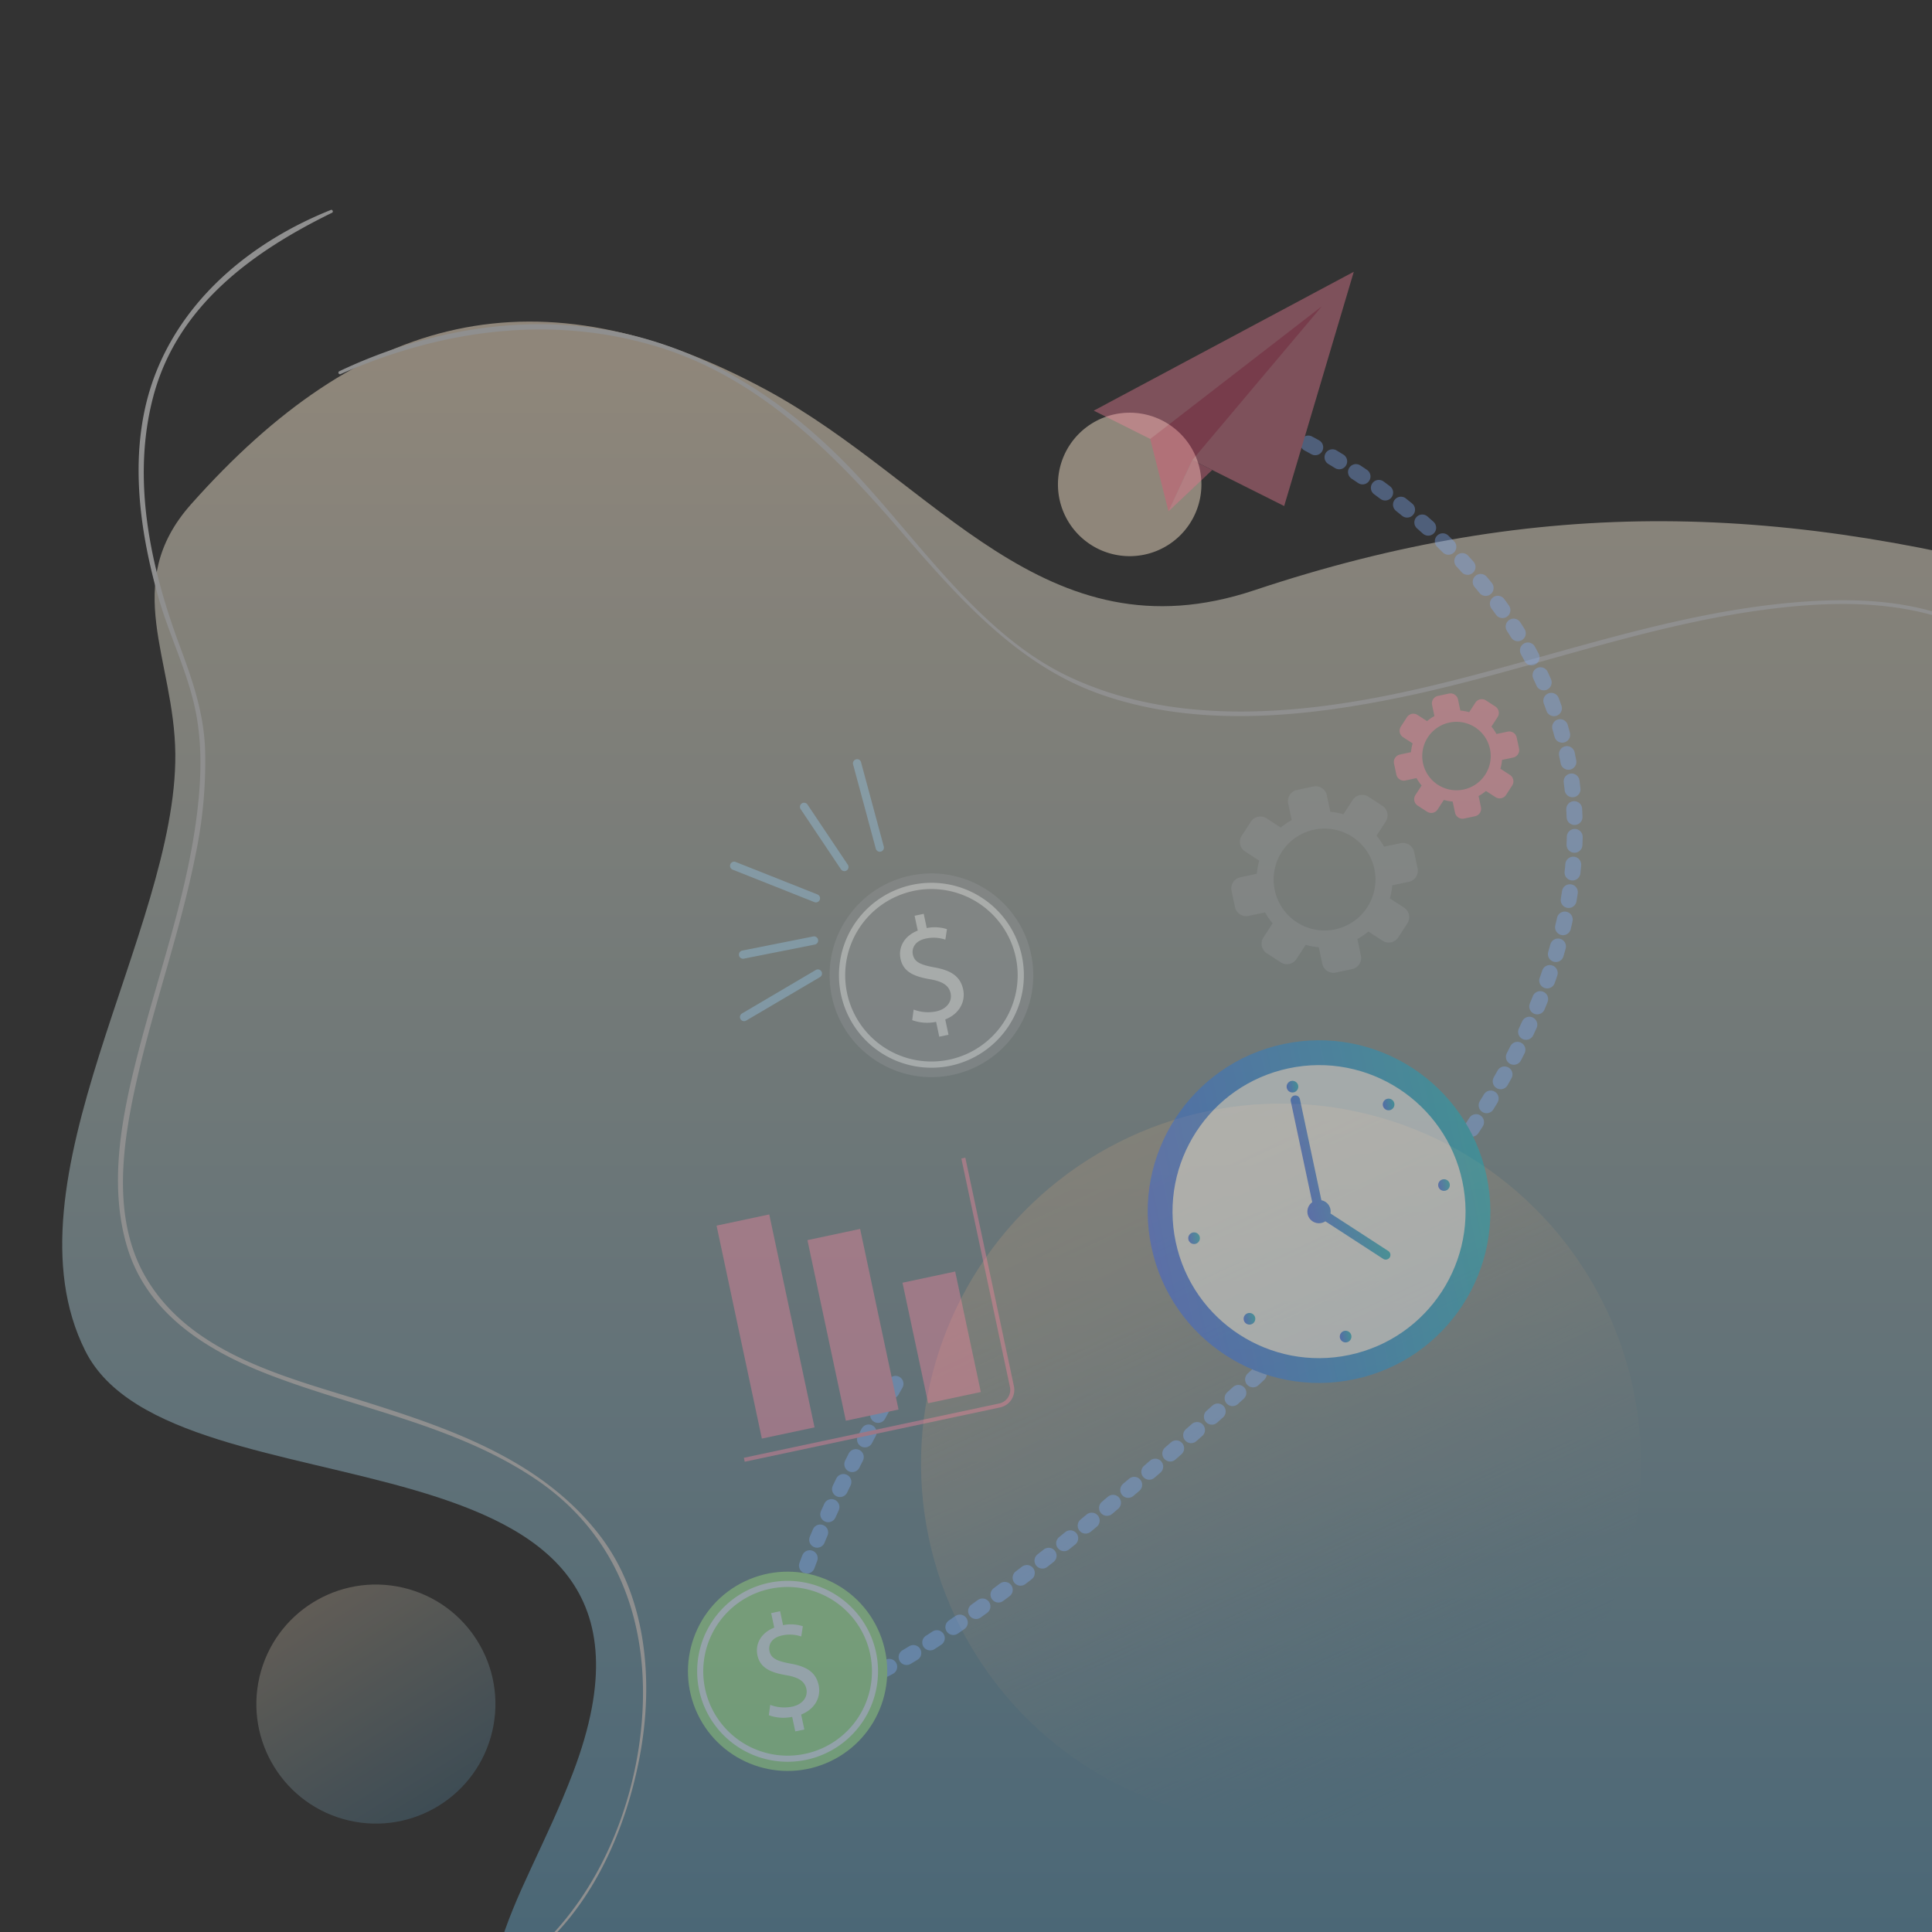 <svg xmlns="http://www.w3.org/2000/svg" xmlns:xlink="http://www.w3.org/1999/xlink" width="486.59" height="486.589" viewBox="0 0 486.59 486.589"><rect x="0" y="0" width="486.59" height="486.589" fill="#333333" stroke="none"/><defs><style>.a,.j{fill:none;}.b{opacity:0.45;}.c{clip-path:url(#a);}.d{fill:url(#b);}.e{fill:#fff;}.f{opacity:0.6;fill:url(#c);}.g{opacity:0.5;fill:url(#d);}.h{fill:#ffecd1;}.i{opacity:0.37;}.j{stroke:#80aaf4;stroke-linecap:round;stroke-linejoin:round;stroke-width:4px;stroke-dasharray:2 5;}.k{fill:#ff859f;}.l{fill:url(#e);}.m{fill:url(#f);}.n{fill:url(#g);}.o{fill:url(#h);}.p{fill:url(#j);}.q{fill:url(#l);}.r{fill:#939598;}.s{fill:#a8ed7c;}.t{fill:#97ccef;}.u{fill:#ed4c76;}.v{fill:#f46e91;}</style><clipPath id="a"><rect class="a" width="486.589" height="486.589"/></clipPath><linearGradient id="b" x1="0.447" y1="0.964" x2="0.447" y2="0.253" gradientUnits="objectBoundingBox"><stop offset="0.011" stop-color="#ffecd1"/><stop offset="0.527" stop-color="#adc7cc"/><stop offset="1" stop-color="#64a5c8"/></linearGradient><linearGradient id="c" x1="0.146" y1="0.854" x2="0.854" y2="0.146" gradientUnits="objectBoundingBox"><stop offset="0.011" stop-color="#ffecd1"/><stop offset="0.104" stop-color="#fbead0" stop-opacity="0.976"/><stop offset="0.227" stop-color="#f1e5d0" stop-opacity="0.91"/><stop offset="0.368" stop-color="#e0ddcf" stop-opacity="0.804"/><stop offset="0.521" stop-color="#c8d3cd" stop-opacity="0.651"/><stop offset="0.685" stop-color="#aac5cc" stop-opacity="0.455"/><stop offset="0.855" stop-color="#86b4ca" stop-opacity="0.224"/><stop offset="1" stop-color="#64a5c8" stop-opacity="0"/></linearGradient><linearGradient id="d" x1="0.146" y1="0.854" x2="0.854" y2="0.146" xlink:href="#b"/><linearGradient id="e" y1="0.5" x2="1" y2="0.5" gradientUnits="objectBoundingBox"><stop offset="0" stop-color="#2557f4"/><stop offset="1" stop-color="#00b3c5"/></linearGradient><linearGradient id="f" x1="0" y1="0.5" x2="1" y2="0.5" xlink:href="#e"/><linearGradient id="g" x1="0" y1="0.5" x2="1" y2="0.5" xlink:href="#e"/><linearGradient id="h" x1="0" y1="0.5" x2="1" y2="0.5" xlink:href="#e"/><linearGradient id="j" x1="0" y1="0.5" x2="1" y2="0.5" xlink:href="#e"/><linearGradient id="l" x1="0" y1="0.5" x2="1" y2="0.5" xlink:href="#e"/></defs><g transform="translate(-1433 -593.411)"><g class="b" transform="translate(1919.59 1080) rotate(180)"><g class="c"><path class="d" d="M169.085-156.2C231.131-156.78,317.59-110.062,348-55.993c21.9,38.935,2.649,56.338-10.922,92.052C302,128.39,437.694,97.787,459.948,142.15c21.389,42.64-23.106,105.815-22.667,150.394.236,23.891,13.89,42.748-3.95,62.838-42.708,48.093-87.4,59.844-144.832,28.854-43-23.206-70.1-68.138-122.931-50.511-71.909,24-133.8,22.139-208.682.774-67.865-19.36-159.515-60.019-148.009-146.677C-175.4,69.422-20.6-154.416,169.085-156.2Z" transform="translate(5.153 4.19)"/><path class="e" d="M446.188,306.956c-1.84-9.42-1.239-19.23.135-28.663,2.8-19.224,9.386-37.684,14.248-56.43,4.087-15.761,7.68-33.024,3.062-49.068-5-17.38-20.481-26.783-36.424-32.856-22.3-8.5-46.573-12.567-66.665-26.134C339.8,99.8,331.932,77.353,333.846,53.1c1.791-22.7,11.866-46.276,29.875-60.721.09-.072-.031-.229-.125-.161-16.348,12-25.436,32.1-29.161,51.554-3.621,18.916-1.908,40.676,10.337,56.3,14.373,18.342,36.347,26.153,57.816,32.953,19.892,6.3,44.089,11.847,55.775,30.91,9.309,15.185,6.312,34.6,2.567,50.99-4.324,18.922-10.935,37.245-14.693,56.31a113.949,113.949,0,0,0-2.373,26.5c.369,9.3,3.21,17.437,6.418,26.066,7.346,19.748,12.135,41.787,6.656,62.607-6.011,22.839-24.878,36.52-45.063,46.394-.391.191-.11.869.3.706,18.974-7.59,35.969-21.079,43.823-40.351,7.364-18.074,4.866-38.554-.268-56.841C452.945,326.406,448.165,317.068,446.188,306.956Z" transform="translate(-8.925 0.209)"/><path class="e" d="M399.865,400.415c-25.613,11.3-53.41,15.039-80.062,6.854-24.577-7.549-43.054-25.508-60.125-45.273-14.916-17.27-29.934-34.669-51.19-42.179-23.84-8.421-50.458-5.916-74.817-.962-31.822,6.472-62.5,18.646-94.778,22.537-15.37,1.851-31.513,2-46.183-3.7-15.47-6.012-25.6-19.595-29.743-36.758a.161.161,0,1,0-.312.074c3.7,15.762,12.207,28.5,25.742,35.533,13.866,7.209,30.379,7.679,45.482,6.373,35.7-3.082,69.515-17.2,104.639-23.876,25.479-4.843,53.556-6.2,77.652,5.1,21.4,10.034,36.2,31.752,52.173,49.307,16.659,18.314,36.6,32.019,60.033,37.24,23.964,5.335,49.392,1.1,71.817-9.558A.4.4,0,0,0,399.865,400.415Z" transform="translate(1.002 -8.068)"/></g><g transform="translate(47.74 1.761)"><g transform="translate(0 0)"><circle class="f" cx="90.67" cy="90.67" r="90.67" transform="translate(0 170.405) rotate(-70.001)"/><circle class="g" cx="30.101" cy="30.101" r="30.101" transform="translate(308.036 78.135) rotate(-76.894)"/><path class="h" d="M225.208,374.129a18.066,18.066,0,1,1-18.065-18.064A18.065,18.065,0,0,1,225.208,374.129Z" transform="translate(-52.812 -11.311)"/></g></g></g><g class="i" transform="matrix(0.978, -0.208, 0.208, 0.978, 839.156, 687.463)"><path class="j" d="M897.023,224.557s154.116,109.979-63.672,235.877-80.432-23-80.432-23" transform="translate(-2.906 -19.552)"/><path class="k" d="M607.736,163.643h-2.864a11.387,11.387,0,0,0-.863-2.085l2.026-2.024a1.926,1.926,0,0,0,0-2.722l-2-2a1.926,1.926,0,0,0-2.722,0l-2.024,2.026a11.351,11.351,0,0,0-2.087-.863V153.11a1.924,1.924,0,0,0-1.924-1.924h-2.826a1.926,1.926,0,0,0-1.926,1.924v2.866a11.512,11.512,0,0,0-2.085.861l-2.024-2.024a1.926,1.926,0,0,0-2.722,0l-2,2a1.926,1.926,0,0,0,0,2.722l2.024,2.024a11.518,11.518,0,0,0-.861,2.085H580a1.926,1.926,0,0,0-1.924,1.926v2.825A1.924,1.924,0,0,0,580,170.319h2.866a11.336,11.336,0,0,0,.863,2.087l-2.026,2.024a1.926,1.926,0,0,0,0,2.722l2,2a1.926,1.926,0,0,0,2.722,0l2.024-2.026a11.377,11.377,0,0,0,2.085.863v2.864a1.927,1.927,0,0,0,1.926,1.926h2.826a1.925,1.925,0,0,0,1.924-1.926v-2.864a11.35,11.35,0,0,0,2.087-.863l2.024,2.026a1.926,1.926,0,0,0,2.722,0l2-2a1.926,1.926,0,0,0,0-2.722l-2.026-2.024a11.348,11.348,0,0,0,.863-2.087h2.864a1.925,1.925,0,0,0,1.926-1.924v-2.825A1.927,1.927,0,0,0,607.736,163.643ZM593.867,175.6a8.623,8.623,0,1,1,8.62-8.623A8.623,8.623,0,0,1,593.867,175.6Z" transform="translate(325.862 127.16)"/><g transform="translate(818.834 356.028)"><circle class="l" cx="43.154" cy="43.154" r="43.154"/><circle class="e" cx="36.902" cy="36.902" r="36.902" transform="translate(6.252 6.253)"/><path class="m" d="M543.584,155.992a1.464,1.464,0,1,1-1.463-1.465A1.464,1.464,0,0,1,543.584,155.992Z" transform="translate(-466.785 -112.837)"/><path class="n" d="M538.511,143.746a1.464,1.464,0,1,1-2.07,0A1.462,1.462,0,0,1,538.511,143.746Z" transform="translate(-471.567 -124.382)"/><path class="o" d="M526.267,138.673a1.464,1.464,0,1,1-1.465,1.466A1.464,1.464,0,0,1,526.267,138.673Z" transform="translate(-483.112 -129.164)"/><path class="m" d="M514.02,143.746a1.464,1.464,0,1,1,0,2.07A1.463,1.463,0,0,1,514.02,143.746Z" transform="translate(-494.656 -124.382)"/><path class="p" d="M508.947,155.992a1.464,1.464,0,1,1,1.465,1.463A1.465,1.465,0,0,1,508.947,155.992Z" transform="translate(-499.438 -112.837)"/><path class="m" d="M514.02,168.237a1.464,1.464,0,1,1,2.071,0A1.463,1.463,0,0,1,514.02,168.237Z" transform="translate(-494.656 -101.293)"/><path class="q" d="M526.267,173.31a1.464,1.464,0,1,1,1.463-1.464A1.464,1.464,0,0,1,526.267,173.31Z" transform="translate(-483.112 -96.511)"/><path class="n" d="M538.511,168.237a1.464,1.464,0,1,1,0-2.07A1.463,1.463,0,0,1,538.511,168.237Z" transform="translate(-471.567 -101.293)"/><path class="l" d="M542.025,183.761l-12.3-12.3a2.859,2.859,0,0,0-1.537-3.719V141.7a1.179,1.179,0,1,0-2.359,0v26.04a2.915,2.915,0,0,0,2.227,5.387l12.3,12.3a1.18,1.18,0,0,0,1.669-1.668Z" transform="translate(-483.854 -127.259)"/></g><g transform="translate(707.384 367.357)"><path class="k" d="M420.528,198.119h65.765a4.525,4.525,0,0,0,4.518-4.518V134.765h-1.023V193.6a3.5,3.5,0,0,1-3.5,3.5H420.528Z" transform="translate(-420.528 -134.765)"/><rect class="k" width="13.567" height="31.032" transform="translate(61.821 58.547) rotate(180)"/><rect class="k" width="13.567" height="46.507" transform="translate(40.63 58.547) rotate(180)"/><rect class="k" width="13.568" height="54.841" transform="translate(19 58.547) rotate(180)"/></g><g transform="translate(751.252 293.014)"><circle class="r" cx="25.654" cy="25.654" r="25.654" transform="translate(0 51.145) rotate(-85.416)"/><g transform="translate(4.333 4.333)"><path class="e" d="M391.568,252.113a23.29,23.29,0,1,1,23.29-23.29A23.316,23.316,0,0,1,391.568,252.113Zm0-45.01a21.721,21.721,0,1,0,21.721,21.721A21.745,21.745,0,0,0,391.568,207.1Z" transform="translate(-368.278 -205.534)"/></g><g transform="translate(20.541 12.078)"><path class="e" d="M382.058,240.44v-3.826a11.009,11.009,0,0,1-5.8-1.666l.909-2.537a10.1,10.1,0,0,0,5.454,1.63c2.687,0,4.506-1.553,4.506-3.712,0-2.083-1.478-3.369-4.281-4.506-3.861-1.514-6.248-3.256-6.248-6.55,0-3.144,2.235-5.529,5.718-6.1V209.35h2.348v3.672a10.1,10.1,0,0,1,4.922,1.325l-.946,2.5a9.176,9.176,0,0,0-4.772-1.287c-2.915,0-4.013,1.742-4.013,3.258,0,1.969,1.4,2.953,4.695,4.317,3.9,1.589,5.87,3.558,5.87,6.93,0,2.99-2.085,5.793-5.984,6.436v3.94Z" transform="translate(-376.263 -209.35)"/></g></g><g transform="translate(676.754 454.38)"><circle class="s" cx="25.094" cy="25.094" r="25.094" transform="translate(0 11.592) rotate(-13.354)"/><g transform="translate(7.43 7.43)"><path class="e" d="M499.142,177.072a22.782,22.782,0,1,1,22.782-22.782A22.808,22.808,0,0,1,499.142,177.072Zm0-44.028a21.246,21.246,0,1,0,21.246,21.246A21.27,21.27,0,0,0,499.142,133.044Z" transform="translate(-476.36 -131.507)"/></g><g transform="translate(23.285 15.007)"><path class="e" d="M489.838,165.65v-3.741a10.79,10.79,0,0,1-5.667-1.63l.889-2.48a9.892,9.892,0,0,0,5.334,1.591c2.631,0,4.409-1.518,4.409-3.629,0-2.038-1.445-3.3-4.185-4.409-3.78-1.482-6.112-3.185-6.112-6.408,0-3.075,2.184-5.409,5.592-5.964V135.24h2.3v3.593a9.872,9.872,0,0,1,4.815,1.3l-.926,2.446a8.958,8.958,0,0,0-4.668-1.258c-2.852,0-3.926,1.7-3.926,3.185,0,1.926,1.37,2.888,4.593,4.222,3.816,1.557,5.74,3.483,5.74,6.779,0,2.927-2.036,5.667-5.852,6.3v3.853Z" transform="translate(-484.171 -135.24)"/></g></g><g transform="translate(729.487 263.491)"><g transform="translate(5.485 18.803)"><path class="t" d="M371.051,268.822a1.022,1.022,0,0,1-.576-.175l-18.443-12.282a1.039,1.039,0,0,1,1.153-1.729l18.443,12.284a1.038,1.038,0,0,1-.576,1.9Z" transform="translate(-351.571 -254.461)"/></g><g transform="translate(25.808 7.964)"><path class="t" d="M369.389,268.11a1.039,1.039,0,0,1-.964-.654l-6.767-16.908a1.038,1.038,0,1,1,1.926-.773l6.769,16.908a1.041,1.041,0,0,1-.964,1.427Z" transform="translate(-361.583 -249.121)"/></g><g transform="translate(3.025 41.147)"><path class="t" d="M369.609,267.789H369.6l-18.211-.241a1.039,1.039,0,0,1,.014-2.079h.014l18.211.244a1.038,1.038,0,0,1-.014,2.076Z" transform="translate(-350.359 -265.469)"/></g><g transform="translate(41.133)"><path class="t" d="M371.355,269.221a1.037,1.037,0,0,1-1.037-.982l-1.183-21.946a1.041,1.041,0,0,1,.98-1.094,1,1,0,0,1,1.094.982l1.183,21.946a1.041,1.041,0,0,1-.98,1.094Z" transform="translate(-369.133 -245.197)"/></g><g transform="translate(0 49.741)"><path class="t" d="M349.909,278.62a1.039,1.039,0,0,1-.331-2.024l20.436-6.84a1.04,1.04,0,1,1,.662,1.971l-20.438,6.84A1.031,1.031,0,0,1,349.909,278.62Z" transform="translate(-348.869 -269.703)"/></g></g><path class="r" d="M599.221,177.508h-4.265a16.847,16.847,0,0,0-1.283-3.1l3.014-3.014a2.866,2.866,0,0,0,0-4.051l-2.976-2.976a2.865,2.865,0,0,0-4.051,0l-3.012,3.014a16.926,16.926,0,0,0-3.1-1.283v-4.265a2.865,2.865,0,0,0-2.866-2.864h-4.206a2.865,2.865,0,0,0-2.866,2.864V166.1a16.854,16.854,0,0,0-3.1,1.283l-3.014-3.014a2.865,2.865,0,0,0-4.051,0l-2.976,2.976a2.865,2.865,0,0,0,0,4.051l3.014,3.014a16.86,16.86,0,0,0-1.283,3.1h-4.264a2.865,2.865,0,0,0-2.864,2.866v4.206a2.865,2.865,0,0,0,2.864,2.866H562.2a16.92,16.92,0,0,0,1.283,3.1l-3.014,3.014a2.865,2.865,0,0,0,0,4.051l2.976,2.976a2.865,2.865,0,0,0,4.051,0l3.014-3.014a16.854,16.854,0,0,0,3.1,1.283v4.265a2.865,2.865,0,0,0,2.866,2.864h4.206a2.865,2.865,0,0,0,2.866-2.864v-4.265a16.926,16.926,0,0,0,3.1-1.283l3.012,3.014a2.865,2.865,0,0,0,4.051,0l2.976-2.976a2.866,2.866,0,0,0,0-4.051l-3.014-3.014a16.907,16.907,0,0,0,1.283-3.1h4.265a2.865,2.865,0,0,0,2.864-2.866v-4.206A2.865,2.865,0,0,0,599.221,177.508Zm-20.645,17.8a12.832,12.832,0,1,1,12.832-12.832A12.832,12.832,0,0,1,578.576,195.309Z" transform="translate(302.173 135.173)"/><g transform="translate(848.454 169.44)"><path class="k" d="M678.864,177.163l-29.428,54.073-41.918-33.48Z" transform="translate(-607.518 -177.163)"/><path class="u" d="M620.472,210.3l40.009-31.123L611.2,202.9l.708,18.794Z" transform="translate(-598.77 -172.375)"/><path class="v" d="M611.41,199.786l12.938-7.895-4.373-3.493Z" transform="translate(-598.272 -150.472)"/></g></g></g></svg>